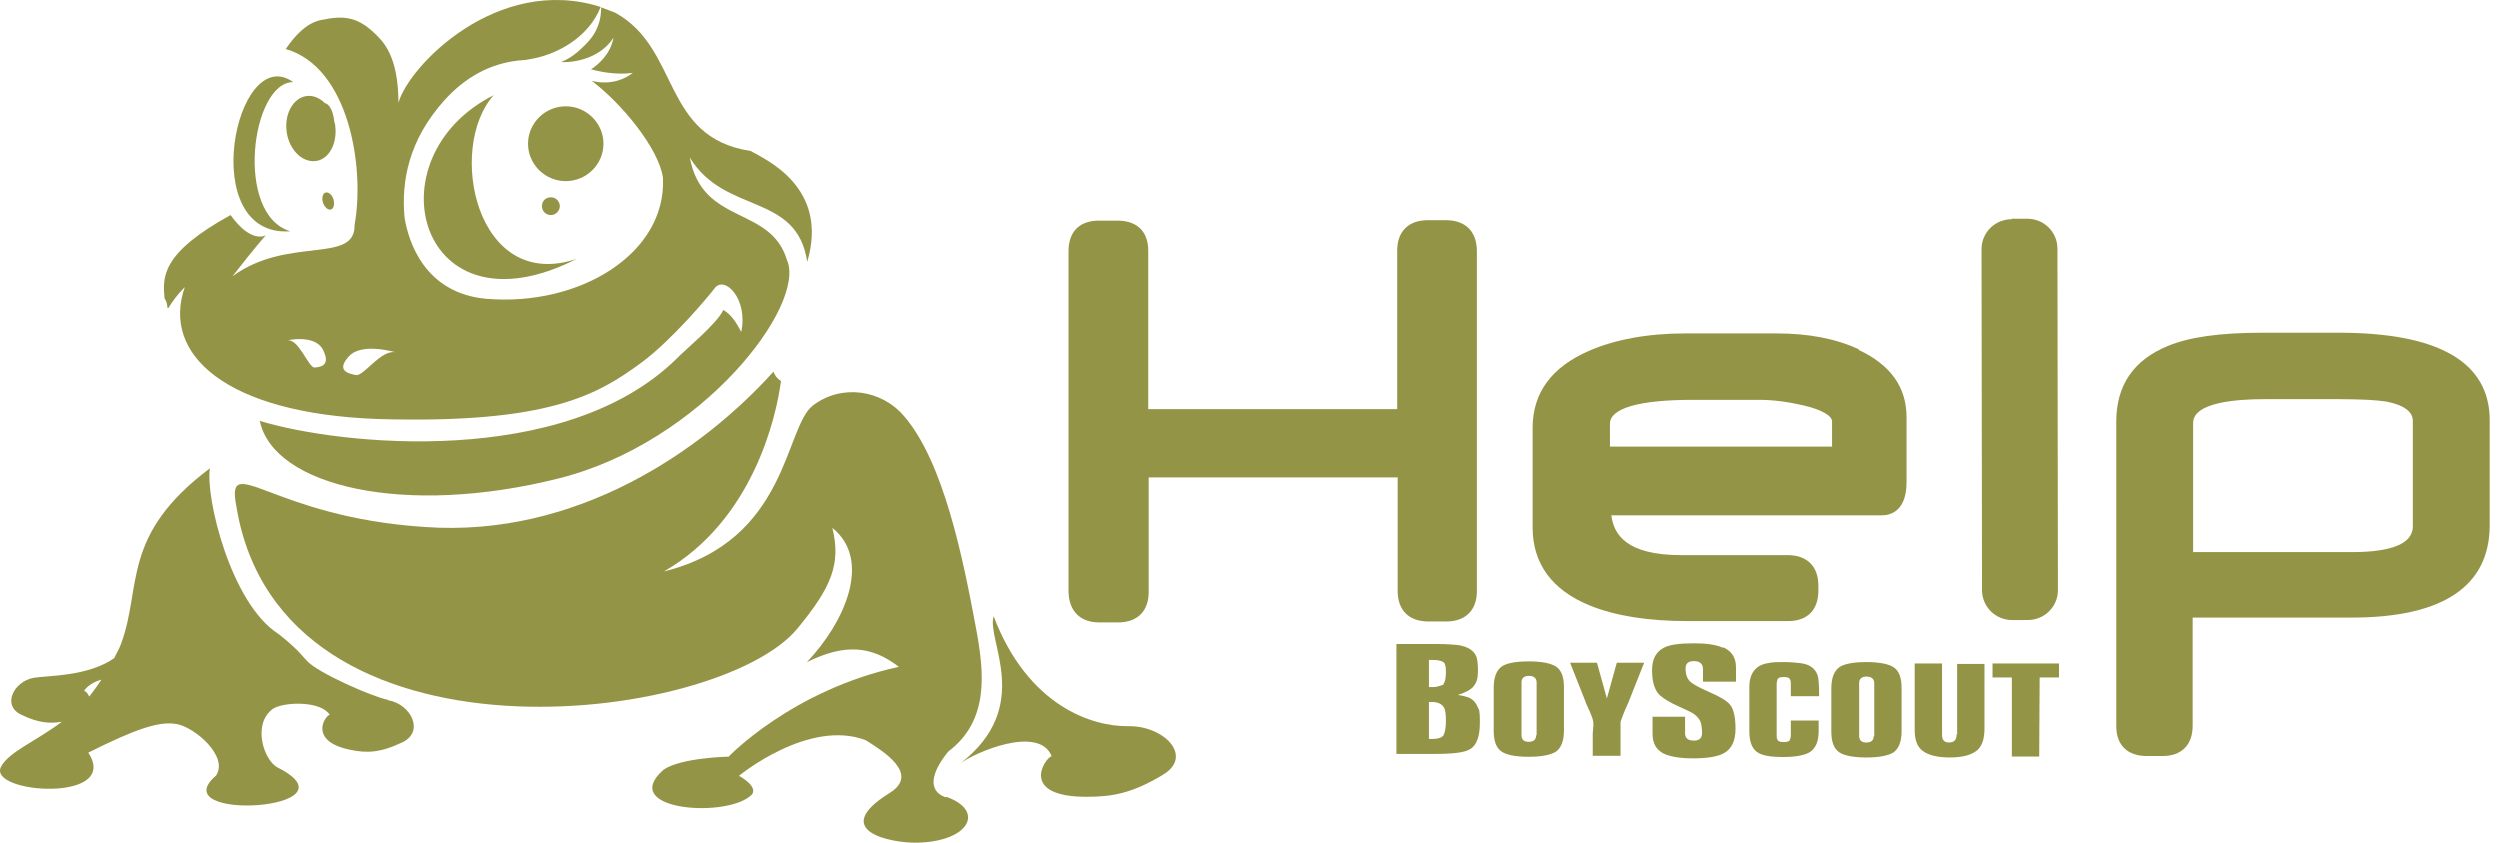 <svg width="178" height="60" viewBox="0 0 178 60" fill="none" xmlns="http://www.w3.org/2000/svg">
<path d="M122.629 46.103C122.193 45.903 121.488 45.803 120.615 45.803C119.574 45.803 118.836 45.903 118.433 46.136C117.896 46.436 117.627 46.936 117.627 47.735C117.627 48.434 117.761 48.967 118.03 49.333C118.231 49.6 118.601 49.833 119.104 50.099C119.541 50.299 119.943 50.499 120.38 50.699C120.816 50.932 121.051 51.231 121.119 51.531C121.152 51.664 121.186 51.898 121.186 52.197C121.186 52.563 120.984 52.73 120.615 52.73C120.178 52.73 119.977 52.563 119.977 52.197V51.032H117.661V52.23C117.661 52.93 117.929 53.396 118.466 53.662C118.903 53.862 119.574 53.995 120.514 53.995C121.622 53.995 122.361 53.862 122.797 53.596C123.301 53.296 123.569 52.73 123.569 51.898C123.569 51.065 123.435 50.499 123.2 50.199C122.965 49.899 122.461 49.6 121.689 49.267C120.917 48.934 120.447 48.667 120.279 48.467C120.111 48.268 120.011 48.001 120.011 47.602C120.011 47.235 120.212 47.069 120.615 47.069C121.018 47.069 121.253 47.269 121.253 47.635V48.534H123.603V47.502C123.603 46.836 123.301 46.37 122.73 46.103H122.629Z" fill="#949447"/>
<path d="M105.265 50.482C105.131 50.082 104.896 49.782 104.527 49.649C104.325 49.583 104.09 49.516 103.788 49.483C104.325 49.316 104.728 49.116 104.93 48.85C105.131 48.617 105.232 48.284 105.232 47.784C105.232 47.352 105.198 47.019 105.131 46.785C104.963 46.319 104.493 46.019 103.755 45.919C103.385 45.886 102.915 45.853 102.311 45.853H99.424V53.679H102.177C103.453 53.679 104.292 53.579 104.661 53.346C105.131 53.079 105.366 52.447 105.366 51.481C105.366 51.015 105.366 50.648 105.265 50.415V50.482ZM102.815 52.313C102.68 52.513 102.412 52.613 101.975 52.613H101.74V49.982H101.975C102.412 49.982 102.714 50.149 102.848 50.449C102.915 50.615 102.949 50.915 102.949 51.348C102.949 51.814 102.882 52.147 102.781 52.347L102.815 52.313ZM102.815 48.717C102.815 48.717 102.445 48.917 102.042 48.917H101.74V46.985H101.975C102.412 46.985 102.68 47.052 102.815 47.185C102.915 47.285 102.949 47.518 102.949 47.884C102.949 48.284 102.882 48.55 102.781 48.684L102.815 48.717Z" fill="#949447"/>
<path d="M129.522 49.57C129.522 48.804 129.488 48.305 129.421 48.105C129.253 47.572 128.816 47.272 128.111 47.206C127.809 47.172 127.406 47.139 126.97 47.139C126.567 47.139 126.231 47.139 125.929 47.206C125.023 47.339 124.553 47.905 124.553 48.937V52.068C124.553 52.767 124.721 53.266 125.09 53.533C125.426 53.799 126.064 53.899 126.97 53.899C127.876 53.899 128.548 53.766 128.884 53.533C129.286 53.266 129.488 52.767 129.488 52.068V51.302H127.507V52.401C127.507 52.401 127.474 52.667 127.406 52.734C127.339 52.8 127.205 52.834 127.004 52.834C126.802 52.834 126.668 52.8 126.601 52.734C126.534 52.667 126.5 52.534 126.5 52.401V48.638C126.5 48.638 126.534 48.371 126.601 48.305C126.668 48.238 126.802 48.205 127.004 48.205C127.205 48.205 127.339 48.238 127.406 48.305C127.474 48.371 127.507 48.504 127.507 48.638V49.57H129.488H129.522Z" fill="#949447"/>
<path d="M110.783 47.456C110.414 47.223 109.776 47.09 108.836 47.09C107.896 47.09 107.258 47.223 106.922 47.456C106.553 47.722 106.352 48.222 106.352 48.954V52.018C106.352 52.751 106.519 53.25 106.922 53.517C107.258 53.75 107.929 53.883 108.836 53.883C109.776 53.883 110.414 53.75 110.783 53.517C111.152 53.25 111.354 52.751 111.354 52.018V48.954C111.354 48.222 111.186 47.722 110.783 47.456ZM109.373 52.351C109.373 52.651 109.205 52.817 108.836 52.817C108.5 52.817 108.332 52.651 108.332 52.351V48.588C108.332 48.288 108.5 48.122 108.87 48.122C109.205 48.122 109.407 48.288 109.407 48.588V52.351H109.373Z" fill="#949447"/>
<path d="M114.443 49.852L113.705 47.188H111.791L112.899 49.986C112.899 50.052 113.033 50.285 113.201 50.685C113.302 50.918 113.402 51.151 113.436 51.384C113.436 51.517 113.47 51.651 113.436 51.784C113.436 52.017 113.403 52.15 113.403 52.184V53.815H115.383V52.184C115.383 52.184 115.383 52.017 115.383 51.784C115.383 51.651 115.383 51.484 115.383 51.384C115.618 50.718 115.82 50.285 115.954 49.986L117.062 47.188H115.115L114.376 49.852H114.443Z" fill="#949447"/>
<path d="M141.867 48.237H143.244V53.865H145.191L145.224 48.237H146.601V47.238H141.867V48.237Z" fill="#949447"/>
<path d="M139.314 52.266C139.314 52.666 139.146 52.866 138.777 52.866C138.441 52.866 138.273 52.699 138.273 52.333V47.238H136.326V51.967C136.326 52.666 136.494 53.165 136.897 53.465C137.3 53.765 137.938 53.931 138.811 53.931C139.717 53.931 140.355 53.765 140.758 53.432C141.127 53.132 141.295 52.599 141.295 51.867V47.271H139.348V52.3L139.314 52.266Z" fill="#949447"/>
<path d="M134.822 47.505C134.453 47.272 133.815 47.139 132.875 47.139C131.935 47.139 131.297 47.272 130.961 47.505C130.592 47.772 130.391 48.271 130.391 49.004V52.068C130.391 52.8 130.558 53.3 130.961 53.566C131.297 53.799 131.969 53.932 132.875 53.932C133.815 53.932 134.453 53.799 134.822 53.566C135.192 53.3 135.393 52.8 135.393 52.068V49.004C135.393 48.271 135.225 47.772 134.822 47.505ZM133.412 52.401C133.412 52.7 133.244 52.867 132.875 52.867C132.539 52.867 132.371 52.7 132.371 52.401V48.638C132.371 48.338 132.539 48.171 132.909 48.171C133.244 48.171 133.446 48.338 133.446 48.638V52.401H133.412Z" fill="#949447"/>
<path d="M166.39 23.691H161.018C158.097 23.691 155.915 23.991 154.371 24.624C151.92 25.623 150.678 27.421 150.678 30.018V51.697C150.678 53.063 151.483 53.829 152.86 53.829H153.968C155.344 53.829 156.117 53.03 156.117 51.664V43.972H167.431C173.944 43.972 177.267 41.74 177.267 37.378V29.919C177.267 25.756 173.574 23.658 166.39 23.691ZM171.795 37.478C171.795 38.677 170.351 39.309 167.464 39.309H156.15V30.118C156.15 28.62 159.339 28.42 161.253 28.42H166.457C168.102 28.42 169.243 28.487 169.881 28.587C171.795 28.953 171.795 29.752 171.795 30.018V37.511V37.478Z" fill="#949447"/>
<path d="M99.514 42.085C99.514 43.45 100.32 44.249 101.696 44.249H102.972C104.348 44.249 105.154 43.45 105.154 42.085V17.808C105.12 16.443 104.315 15.677 102.938 15.677H101.662C100.286 15.677 99.48 16.476 99.48 17.842V29.131H81.754V17.842C81.754 16.476 80.948 15.71 79.572 15.71H78.229C76.852 15.71 76.08 16.509 76.08 17.875V42.151C76.114 43.517 76.919 44.316 78.262 44.316H79.605C80.982 44.316 81.787 43.517 81.787 42.151V33.993H99.514V42.151V42.085Z" fill="#949447"/>
<path d="M132.355 24.873C130.71 24.107 128.763 23.74 126.514 23.74H119.967C117.315 23.74 114.998 24.173 113.152 24.973C110.466 26.138 109.123 27.97 109.123 30.467V37.56C109.123 40.124 110.5 42.023 113.219 43.122C115.032 43.854 117.348 44.221 120.168 44.221H127.319C128.696 44.221 129.468 43.421 129.468 42.056V41.69C129.468 40.324 128.662 39.525 127.286 39.525H119.698C115.804 39.525 114.898 38.06 114.73 36.694H133.967C134.638 36.694 135.746 36.361 135.746 34.33V29.701C135.746 27.57 134.605 25.971 132.322 24.906L132.355 24.873ZM130.442 31.799H114.629V30.168C114.629 29.069 116.71 28.469 120.504 28.469H125.238C126.245 28.469 127.286 28.602 128.427 28.869C129.703 29.168 130.442 29.601 130.442 30.001V31.799Z" fill="#949447"/>
<path d="M143.231 15.575L144.339 15.574C145.547 15.572 146.489 16.536 146.49 17.702L146.524 42.012C146.526 43.211 145.554 44.144 144.379 44.146L143.271 44.148C142.062 44.149 141.121 43.185 141.119 42.019L141.085 17.743C141.083 16.544 142.056 15.61 143.231 15.608L143.231 15.575Z" fill="#949447"/>
<path d="M80.315 51.703C77.797 51.736 73.198 50.304 70.747 43.877C70.21 45.576 73.634 50.304 68.363 54.367C69.404 53.568 73.97 51.603 74.876 53.834C74.339 54.034 72.593 56.732 77.361 56.732C79.174 56.732 80.584 56.498 82.799 55.166C85.015 53.834 82.867 51.67 80.349 51.703H80.315Z" fill="#949447"/>
<path d="M20.676 16.467C16.68 15.302 17.889 5.844 20.877 5.844C16.748 2.913 13.928 16.966 20.676 16.467Z" fill="#949447"/>
<path d="M23.799 8.637C23.731 7.938 23.463 7.405 23.127 7.339C22.758 6.972 22.288 6.772 21.818 6.839C20.878 6.972 20.24 8.105 20.408 9.37C20.576 10.635 21.482 11.568 22.456 11.468C23.429 11.368 24.034 10.203 23.866 8.937C23.866 8.837 23.832 8.771 23.799 8.671V8.637Z" fill="#949447"/>
<path d="M23.167 13.715C22.966 13.782 22.899 14.115 22.999 14.448C23.134 14.781 23.369 14.98 23.57 14.914C23.772 14.847 23.839 14.514 23.738 14.181C23.637 13.848 23.369 13.648 23.167 13.715Z" fill="#949447"/>
<path d="M39.222 15.314C39.558 15.314 39.86 15.014 39.86 14.681C39.86 14.348 39.591 14.049 39.222 14.049C38.853 14.049 38.584 14.315 38.584 14.681C38.584 15.048 38.886 15.314 39.222 15.314Z" fill="#949447"/>
<path d="M42.967 10.233C42.967 8.767 41.759 7.569 40.282 7.569C38.804 7.569 37.596 8.767 37.596 10.233C37.596 11.698 38.804 12.897 40.282 12.897C41.759 12.897 42.967 11.698 42.967 10.233Z" fill="#949447"/>
<path d="M67.322 56.769C65.811 56.203 66.583 54.638 67.523 53.505C70.478 51.274 70.075 47.811 69.471 44.614C68.564 39.752 67.188 32.892 64.368 29.628C62.756 27.73 59.902 27.331 57.888 28.863C55.84 30.428 56.142 38.486 47.279 40.684C53.591 37.055 55.269 29.728 55.605 27.131C55.337 26.964 55.169 26.731 55.068 26.465C49.931 32.159 40.968 38.287 30.258 37.521C19.313 36.822 16.056 32.026 16.829 36.056C20.018 55.503 51.207 51.541 56.78 44.747C59.164 41.85 59.903 40.185 59.265 37.587C62.118 39.885 60.138 44.314 57.452 47.145C60.205 45.779 62.085 46.013 63.998 47.478C56.377 49.143 51.879 53.872 51.879 53.872C51.879 53.872 48.488 53.938 47.245 54.804C44.023 57.635 51.442 58.267 53.389 56.702C54.229 56.103 52.617 55.237 52.617 55.237C52.617 55.237 57.586 51.141 61.648 52.706C62.857 53.472 65.543 55.104 63.327 56.469C58.996 59.166 63.461 60.032 65.274 59.999C69.001 59.932 70.176 57.735 67.389 56.736L67.322 56.769Z" fill="#949447"/>
<path d="M41.062 18.432C33.878 20.863 31.796 10.507 35.154 6.777C26.324 11.206 29.816 24.16 41.062 18.432Z" fill="#949447"/>
<path d="M11.984 21.94C12.286 21.441 12.655 20.941 13.159 20.442C11.48 25.204 16.046 29.433 26.857 29.832C39.077 30.199 42.569 28.101 45.691 25.803C47.806 24.238 50.391 21.174 50.895 20.508C51.6 19.609 53.279 21.274 52.775 23.639C52.406 22.906 52.003 22.34 51.499 22.073C51.063 23.039 48.746 24.937 48.175 25.537C40.185 33.396 24.137 31.697 18.497 29.966C19.471 34.628 28.804 36.826 39.782 34.062C50.022 31.498 57.441 21.707 56.031 18.51C54.856 14.614 50.022 16.079 49.115 11.217C51.6 15.313 56.736 13.681 57.475 18.643C59.053 13.315 54.487 11.35 53.446 10.751C47.101 9.785 48.444 3.491 43.844 0.927C43.475 0.761 43.139 0.661 42.804 0.528C42.804 2.293 41.763 3.125 41.092 3.724C40.823 3.958 40.42 4.224 39.95 4.424C39.95 4.424 39.95 4.424 39.984 4.424C41.226 4.457 42.837 3.991 43.677 2.692C43.475 3.858 42.569 4.624 42.099 4.923C42.099 4.923 42.065 4.923 42.032 4.923C42.636 5.09 43.844 5.356 45.053 5.19C44.247 5.822 43.173 6.022 42.132 5.756C44.247 7.354 46.9 10.551 47.202 12.649C47.47 18.044 41.293 21.84 34.612 21.274C30.248 20.875 29.073 17.211 28.804 15.48C28.569 12.949 29.073 9.985 31.658 7.121C33.168 5.456 34.914 4.557 36.794 4.324C36.794 4.324 37.029 4.291 37.163 4.291C37.331 4.291 37.499 4.257 37.667 4.224C39.614 3.924 41.897 2.692 42.77 0.494C35.418 -1.837 29.106 4.69 28.367 7.321C28.367 5.123 27.898 3.625 26.991 2.692C25.581 1.194 24.574 1.06 22.862 1.427C21.821 1.627 20.982 2.559 20.344 3.491C24.876 4.79 25.984 11.983 25.245 16.013C25.312 18.843 20.478 16.779 16.55 19.676C18.229 17.511 18.934 16.745 18.934 16.745C18.934 16.745 17.926 17.411 16.416 15.313C11.447 18.044 11.581 19.742 11.715 21.241C11.85 21.441 11.917 21.674 11.917 21.907L11.984 21.94ZM24.842 25.37C25.782 24.338 28.233 25.104 28.233 25.104C27.192 24.771 25.917 26.802 25.346 26.702C24.809 26.602 23.902 26.402 24.842 25.37ZM22.996 24.904C23.567 26.036 22.828 26.136 22.392 26.169C21.955 26.169 21.25 24.038 20.411 24.238C20.411 24.238 22.425 23.772 22.996 24.904Z" fill="#949447"/>
<path d="M27.604 49.825C26.563 49.625 22.568 47.893 21.83 47.028C21.628 46.794 21.427 46.594 21.259 46.395C20.856 45.995 20.42 45.596 19.815 45.129C16.424 42.965 14.612 35.372 14.947 33.341C8.602 38.103 10.113 41.766 8.636 45.795C8.501 46.195 8.3 46.495 8.132 46.861C6.218 48.193 3.331 48.093 2.391 48.26C0.981 48.526 0.108 50.224 1.518 50.89C2.76 51.49 3.533 51.523 4.405 51.39C2.492 52.822 0.645 53.521 0.075 54.587C-0.933 56.518 8.636 57.184 6.286 53.588C9.676 51.889 11.355 51.323 12.597 51.556C13.873 51.789 16.29 53.854 15.384 55.219C11.489 58.55 25.758 57.684 19.782 54.653C18.775 54.154 17.935 51.523 19.446 50.458C20.252 49.958 22.837 49.891 23.475 50.89C23.105 50.99 21.964 52.788 24.952 53.388C26.093 53.621 27.034 53.621 28.645 52.855C30.256 52.089 29.249 50.124 27.638 49.858L27.604 49.825ZM7.226 48.393C6.923 48.826 6.655 49.225 6.353 49.592C6.252 49.358 6.084 49.192 5.983 49.192C6.252 48.792 6.722 48.526 7.226 48.393Z" fill="#949447"/>
</svg>
